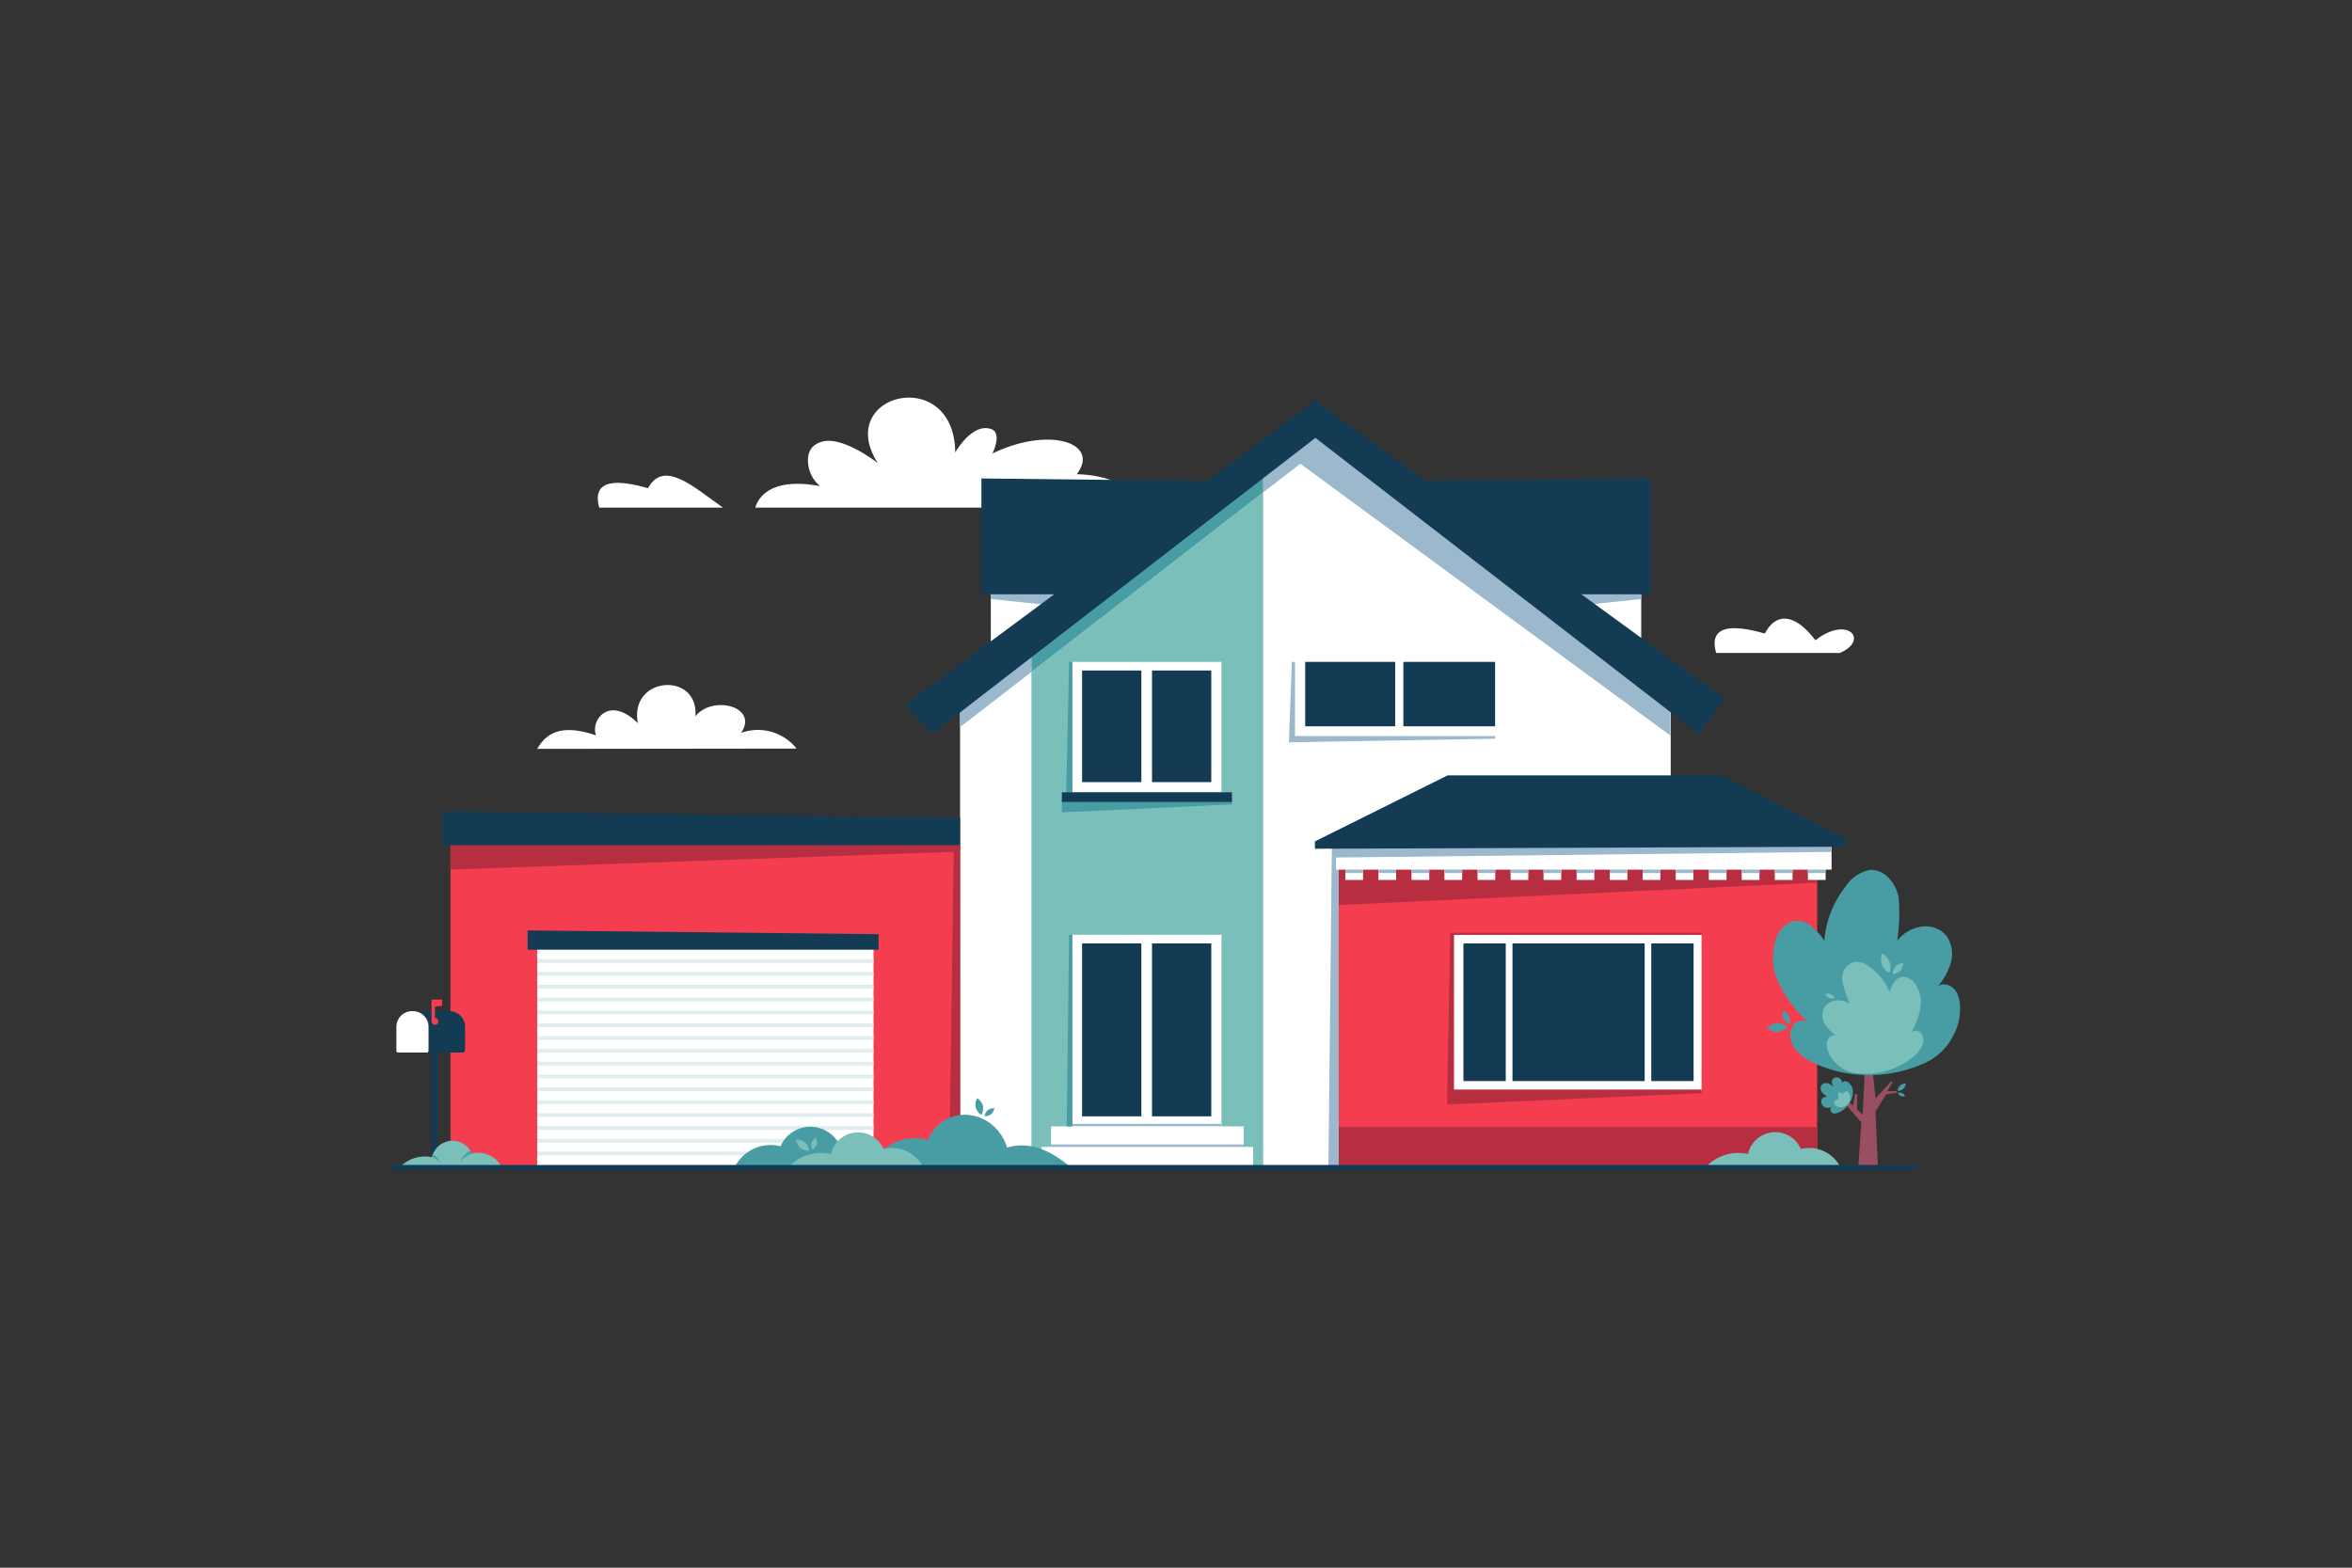 <svg xmlns="http://www.w3.org/2000/svg" viewBox="0 0 150 100"><rect x="0" y="0" width="150" height="100" fill="#333333" stroke="none"/><defs><style>.cls-1{fill:#fff;}.cls-2{fill:#9bb8cc;}.cls-3{fill:#133b53;}.cls-4{fill:#7bbfba;}.cls-5{fill:#479da3;}.cls-6{fill:#f43d4f;}.cls-7{fill:#b72e41;}.cls-8{fill:#e1ecef;}.cls-9{fill:#994f61;}</style></defs><g id="OBJECTS"><path class="cls-1" d="M73.17,32.38h-25c.12-.44.78-2,4.13-1.37a2.13,2.13,0,0,1-.75-1.94,1.18,1.18,0,0,1,.29-.58,1.36,1.36,0,0,1,.51-.29c1.32-.48,3.63,1.34,3.63,1.34-2.83-4.44,4.89-6.31,4.94-.68,0,0,1.13-2,2.37-1.46.5.28.19,1.15,0,1.53,3.62-1.76,6.91-.68,5.38,1.32C72.14,30.33,73.17,32.38,73.17,32.38Z"/><path class="cls-1" d="M34.26,47.77c.69-1.21,1.81-1.52,3.76-.86-.39-.89.78-2.63,2.66-.78-.57-3,3.89-3.32,3.67-.44,1.11-1.39,4.06-.6,2.91,1.06a3.15,3.15,0,0,1,3.54,1Z"/><path class="cls-1" d="M46.11,32.38H38.22c-.29-1-.11-2.17,3.11-1.24C42.34,29.26,44.31,31.13,46.11,32.38Z"/><path class="cls-1" d="M117.34,41.65h-7.89c-.3-1-.12-2.17,3.1-1.24.78-1.45,2-1.19,3.23.43C117.84,39.23,119.24,40.83,117.34,41.65Z"/><rect class="cls-1" x="98.04" y="34.69" width="6.64" height="6.64" transform="translate(202.71 76.01) rotate(180)"/><polygon class="cls-2" points="98.04 38.91 104.67 38.21 104.67 34.69 98.04 34.69 98.04 38.91"/><polygon class="cls-3" points="90.8 30.68 105.27 30.52 105.27 37.91 100.21 37.91 90.8 30.68"/><rect class="cls-1" x="63.19" y="34.69" width="6.64" height="6.64"/><polygon class="cls-2" points="69.83 38.91 63.19 38.21 63.19 34.69 69.83 34.69 69.83 38.91"/><polygon class="cls-3" points="77.06 30.68 62.59 30.52 62.59 37.91 67.65 37.91 77.06 30.68"/><polygon class="cls-1" points="106.55 74.48 61.23 74.48 61.23 43.84 83.89 26.34 106.55 43.84 106.55 74.48"/><polygon class="cls-2" points="83.87 26.34 61.21 43.84 61.21 46.4 65.78 42.86 65.78 41.89 80.56 29.86 80.56 31.41 82.93 29.58 106.53 46.92 106.53 43.84 83.87 26.34"/><polygon class="cls-4" points="65.78 74.48 80.56 74.42 80.56 31.41 65.78 42.86 65.78 74.48"/><polygon class="cls-5" points="65.78 41.89 65.78 42.86 80.56 31.41 80.56 29.86 65.78 41.89"/><polygon class="cls-3" points="83.89 25.56 57.74 44.95 59.45 46.82 83.89 27.93 108.34 46.82 110 44.57 83.89 25.56"/><rect class="cls-1" x="68.39" y="59.63" width="9.51" height="12.23"/><rect class="cls-3" x="69.01" y="60.18" width="3.78" height="11.03"/><rect class="cls-3" x="73.47" y="60.18" width="3.78" height="11.03"/><rect class="cls-2" x="68.39" y="71.69" width="9.51" height="0.16"/><rect class="cls-1" x="67.03" y="71.85" width="12.29" height="1.35"/><rect class="cls-1" x="66.43" y="73.16" width="13.49" height="1.31"/><rect class="cls-2" x="67.03" y="73" width="12.29" height="0.16"/><rect class="cls-1" x="68.39" y="42.22" width="9.51" height="8.32"/><rect class="cls-3" x="69.01" y="42.77" width="3.78" height="7.12"/><rect class="cls-3" x="73.47" y="42.77" width="3.78" height="7.12"/><polygon class="cls-5" points="78.56 51.31 67.72 51.82 67.72 51.16 78.56 51.16 78.56 51.31"/><polygon class="cls-5" points="68 50.54 68.39 50.54 68.39 42.22 68.18 42.22 68 50.54"/><rect class="cls-3" x="67.72" y="50.54" width="10.85" height="0.62"/><rect class="cls-3" x="89.5" y="42.22" width="5.85" height="4.11"/><rect class="cls-3" x="83.24" y="42.22" width="5.74" height="4.11"/><polygon class="cls-2" points="95.35 46.95 82.59 46.95 82.59 42.22 82.39 42.22 82.2 47.35 95.35 47.12 95.35 46.95"/><polygon class="cls-2" points="84.94 54.05 84.72 74.48 85.38 74.48 85.38 71.89 85.38 54.05 84.94 54.05"/><rect class="cls-6" x="28.73" y="53.91" width="32.5" height="20.57"/><polygon class="cls-7" points="61.23 54.32 28.73 55.47 28.73 53.91 61.23 53.91 61.23 54.32"/><polygon class="cls-3" points="61.23 53.91 28.23 53.91 28.23 51.76 61.23 52.17 61.23 53.91"/><rect class="cls-1" x="34.26" y="60.18" width="21.45" height="14.3"/><rect class="cls-8" x="34.26" y="61.18" width="21.45" height="0.24"/><rect class="cls-8" x="34.26" y="62" width="21.45" height="0.24"/><rect class="cls-8" x="34.26" y="62.82" width="21.45" height="0.24"/><rect class="cls-8" x="34.26" y="63.64" width="21.45" height="0.24"/><rect class="cls-8" x="34.26" y="64.46" width="21.45" height="0.24"/><rect class="cls-8" x="34.26" y="65.27" width="21.45" height="0.24"/><rect class="cls-8" x="34.26" y="66.09" width="21.45" height="0.24"/><rect class="cls-8" x="34.26" y="66.91" width="21.45" height="0.24"/><rect class="cls-8" x="34.26" y="67.73" width="21.45" height="0.24"/><rect class="cls-8" x="34.26" y="68.55" width="21.45" height="0.24"/><rect class="cls-8" x="34.26" y="69.37" width="21.45" height="0.24"/><rect class="cls-8" x="34.26" y="70.19" width="21.45" height="0.24"/><rect class="cls-8" x="34.26" y="71.01" width="21.45" height="0.24"/><rect class="cls-8" x="34.26" y="71.83" width="21.45" height="0.24"/><rect class="cls-8" x="34.26" y="72.65" width="21.45" height="0.24"/><rect class="cls-8" x="34.26" y="73.46" width="21.45" height="0.24"/><polygon class="cls-3" points="56.03 60.58 33.65 60.58 33.65 59.35 56.03 59.59 56.03 60.58"/><polygon class="cls-7" points="61.21 74.48 60.54 74.48 60.83 53.91 61.21 53.91 61.21 74.48"/><rect class="cls-6" x="85.38" y="53.91" width="30.51" height="20.57"/><rect class="cls-7" x="85.38" y="71.89" width="30.51" height="2.59"/><polygon class="cls-7" points="115.89 56.3 85.38 57.73 85.38 55.47 115.89 55.47 115.89 56.3"/><rect class="cls-1" x="92.72" y="59.63" width="15.8" height="9.95"/><rect class="cls-3" x="93.33" y="60.18" width="2.7" height="8.78"/><rect class="cls-3" x="96.46" y="60.18" width="8.43" height="8.78"/><rect class="cls-3" x="105.31" y="60.18" width="2.7" height="8.78"/><polygon class="cls-7" points="108.52 59.5 92.72 59.5 92.49 59.5 92.3 69.58 92.72 69.58 92.72 59.63 108.52 59.63 108.52 59.5"/><polygon class="cls-7" points="92.72 69.5 108.52 69.5 108.52 69.73 92.3 70.45 92.3 69.5 92.72 69.5"/><polygon class="cls-1" points="116.81 55.47 85.2 55.47 85.2 53.99 116.81 53.92 116.81 55.47"/><polygon class="cls-2" points="116.81 54.34 85.2 54.7 85.2 53.99 116.81 53.92 116.81 54.34"/><polygon class="cls-3" points="117.74 53.5 109.79 49.46 92.32 49.46 83.86 53.67 83.86 54.14 117.74 54.01 117.74 53.5"/><rect class="cls-1" x="85.8" y="55.02" width="1.13" height="1.11"/><rect class="cls-1" x="87.91" y="55.02" width="1.13" height="1.11"/><rect class="cls-1" x="90.02" y="55.02" width="1.13" height="1.11"/><rect class="cls-1" x="92.12" y="55.02" width="1.13" height="1.11"/><rect class="cls-1" x="94.23" y="55.02" width="1.13" height="1.11"/><rect class="cls-1" x="98.44" y="55.02" width="1.13" height="1.11"/><rect class="cls-1" x="96.34" y="55.02" width="1.13" height="1.11"/><rect class="cls-1" x="100.55" y="55.02" width="1.13" height="1.11"/><rect class="cls-1" x="102.66" y="55.02" width="1.13" height="1.11"/><rect class="cls-1" x="104.76" y="55.02" width="1.13" height="1.11"/><rect class="cls-1" x="106.87" y="55.02" width="1.13" height="1.11"/><rect class="cls-1" x="108.98" y="55.02" width="1.13" height="1.11"/><rect class="cls-1" x="113.19" y="55.02" width="1.13" height="1.11"/><rect class="cls-1" x="111.08" y="55.02" width="1.13" height="1.11"/><rect class="cls-1" x="115.3" y="55.02" width="1.13" height="1.11"/><rect class="cls-2" x="85.8" y="55.47" width="1.13" height="0.22"/><rect class="cls-2" x="87.91" y="55.47" width="1.13" height="0.22"/><rect class="cls-2" x="90.02" y="55.47" width="1.13" height="0.22"/><rect class="cls-2" x="92.12" y="55.47" width="1.13" height="0.22"/><rect class="cls-2" x="94.23" y="55.47" width="1.13" height="0.22"/><rect class="cls-2" x="98.44" y="55.47" width="1.13" height="0.22"/><rect class="cls-2" x="96.34" y="55.47" width="1.13" height="0.22"/><rect class="cls-2" x="100.55" y="55.47" width="1.13" height="0.22"/><rect class="cls-2" x="102.66" y="55.47" width="1.13" height="0.22"/><rect class="cls-2" x="104.76" y="55.47" width="1.13" height="0.22"/><rect class="cls-2" x="106.87" y="55.47" width="1.13" height="0.22"/><rect class="cls-2" x="108.98" y="55.47" width="1.13" height="0.22"/><rect class="cls-2" x="113.19" y="55.47" width="1.13" height="0.22"/><rect class="cls-2" x="111.08" y="55.47" width="1.13" height="0.22"/><rect class="cls-2" x="115.3" y="55.47" width="1.13" height="0.22"/><rect class="cls-3" x="27.54" y="66.79" width="0.37" height="7.69"/><path class="cls-3" d="M28.61,64.5H26.25a1,1,0,0,1,1.05,1v1.55l-.21.09h2.42a.15.15,0,0,0,.15-.15V65.54A1,1,0,0,0,28.61,64.5Z"/><path class="cls-1" d="M26.28,64.5a1,1,0,0,0-1,1v1.53a.11.11,0,0,0,.12.11h1.82a.11.11,0,0,0,.11-.11V65.54A1,1,0,0,0,26.28,64.5Z"/><path class="cls-6" d="M28.2,64.16v-.4h-.68v1.39a.22.22,0,0,0,.44,0,.22.22,0,0,0-.22-.22h0v-.72Z"/><polygon class="cls-5" points="68.03 71.85 68.39 71.85 68.39 59.63 68.18 59.63 68.03 71.85"/><polygon class="cls-9" points="118.52 74.34 118.71 71.6 117.19 69.84 117.28 69.77 118.18 70.53 118.31 69.77 118.45 69.8 118.43 70.76 118.79 71.11 118.93 68.31 118.19 67.39 118.27 67.32 119.04 67.93 119.09 66.47 119.29 66.47 119.42 68.27 119.62 70.06 120.62 68.97 120.71 69.03 120.35 69.61 120.98 69.6 120.98 69.71 120.29 69.81 119.61 70.89 119.76 74.34 118.52 74.34"/><path class="cls-5" d="M125,64.42a2.27,2.27,0,0,0-.16-1,1,1,0,0,0-.76-.62.56.56,0,0,0-.54.18,4.23,4.23,0,0,0,.88-1.59,2,2,0,0,0-.31-1.73,1.77,1.77,0,0,0-1.59-.55A2.44,2.44,0,0,0,121,60a12.61,12.61,0,0,0,.09-2.74c-.17-.91-.89-1.81-1.8-1.77a2.3,2.3,0,0,0-1.54,1A6.4,6.4,0,0,0,116.35,60a4.57,4.57,0,0,0-.8-.9,1.44,1.44,0,0,0-1.13-.35,1.74,1.74,0,0,0-1.23,1.42,3.79,3.79,0,0,0,.07,2.11,7.61,7.61,0,0,0,2,2.85.83.83,0,0,0-1,.43,1.4,1.4,0,0,0,.33,1.47,3.52,3.52,0,0,0,1.06.77,8.55,8.55,0,0,0,7.12,0A3.79,3.79,0,0,0,124.6,66h0A3.38,3.38,0,0,0,125,64.42Z"/><path class="cls-5" d="M117.91,69.07c-.11-.12-.41-.17-.4.05-.09-.67-1-.42-.56.23-.68-.71-1.28.19-.4.59-.75,0-.33,1.08.32.62a.25.25,0,0,0,.19.46C117.82,70.9,118.59,69.69,117.91,69.07Z"/><path class="cls-4" d="M116.59,67.08a1.08,1.08,0,0,1-.08-.56.58.58,0,0,1,.3-.45.33.33,0,0,1,.32,0,2.29,2.29,0,0,1-.72-.7,1.08,1.08,0,0,1-.11-1,1,1,0,0,1,.76-.55,1.36,1.36,0,0,1,.92.22,7.38,7.38,0,0,1-.48-1.44,1.09,1.09,0,0,1,.68-1.22,1.21,1.21,0,0,1,1,.26,3.54,3.54,0,0,1,1.32,1.64,2.8,2.8,0,0,1,.28-.61.83.83,0,0,1,.55-.36,1,1,0,0,1,.88.56,2.13,2.13,0,0,1,.3,1.13,4.41,4.41,0,0,1-.61,1.84.45.45,0,0,1,.61.06.77.77,0,0,1,.06.84,1.9,1.9,0,0,1-.44.58,4.78,4.78,0,0,1-3.79,1.13,2.13,2.13,0,0,1-1.26-.64h0A1.87,1.87,0,0,1,116.59,67.08Z"/><path class="cls-5" d="M114.08,64.78a.81.81,0,0,1,.06.52.77.77,0,0,1-.41-.32.74.74,0,0,1,0-.51A.78.78,0,0,1,114.08,64.78Z"/><path class="cls-5" d="M113.33,65.27a1,1,0,0,1,.66.24,1,1,0,0,1-.63.32,1.09,1.09,0,0,1-.67-.24A1,1,0,0,1,113.33,65.27Z"/><path class="cls-5" d="M121.23,69.92a.43.43,0,0,1-.2-.2.47.47,0,0,1,.28,0,.39.39,0,0,1,.19.2A.44.44,0,0,1,121.23,69.92Z"/><path class="cls-5" d="M121.38,69.46a.59.59,0,0,1-.36.13.61.61,0,0,1,.16-.35.57.57,0,0,1,.36-.12A.51.51,0,0,1,121.38,69.46Z"/><path class="cls-4" d="M121.19,61.93a.82.82,0,0,1-.48.19.78.78,0,0,1,.18-.48.79.79,0,0,1,.48-.2A.8.8,0,0,1,121.19,61.93Z"/><path class="cls-4" d="M116.76,63.42a.53.53,0,0,1,.26.25.53.53,0,0,1-.36,0,.53.53,0,0,1-.26-.25A.53.53,0,0,1,116.76,63.42Z"/><path class="cls-4" d="M120.5,61.34a1,1,0,0,1,0,.71.92.92,0,0,1-.45-1.23A1.06,1.06,0,0,1,120.5,61.34Z"/><path class="cls-4" d="M117.47,70.62h-.2a.38.38,0,0,1-.23-.13.24.24,0,0,1-.05-.23c0-.11.18-.08.24-.16a.2.2,0,0,0,0-.17.48.48,0,0,1,0-.17.1.1,0,0,1,.12-.09s.07,0,.1.08a.11.11,0,0,0,.06,0c.11,0,.13-.16.25-.14s.18.14.21.24a.56.56,0,0,1-.09.53A.67.67,0,0,1,117.47,70.62Z"/><path class="cls-4" d="M117.38,74.46a2.24,2.24,0,0,0-2.53-1.17,1.78,1.78,0,0,0-3.37.32,2.86,2.86,0,0,0-2.71.85Z"/><path class="cls-5" d="M64.23,73.2c-.79-2.49-4-2.89-5.06-.48A3.07,3.07,0,0,0,55.9,73.8a1.79,1.79,0,0,0-2.2-.31,2.07,2.07,0,0,0-3.92-.37,2.57,2.57,0,0,0-2.94,1.36H68.31C67.06,73.42,65.73,72.77,64.23,73.2Z"/><path class="cls-4" d="M58.88,74.46a2.24,2.24,0,0,0-2.53-1.17,1.78,1.78,0,0,0-3.36.32,2.88,2.88,0,0,0-2.72.85Z"/><path class="cls-5" d="M63.21,71.08a.66.66,0,0,1-.42.12.65.65,0,0,1,.2-.38.7.7,0,0,1,.42-.13A.67.67,0,0,1,63.21,71.08Z"/><path class="cls-5" d="M62.69,70.53a1,1,0,0,1-.09.59.75.75,0,0,1-.27-1.07A.93.93,0,0,1,62.69,70.53Z"/><path class="cls-4" d="M52.09,73a.68.68,0,0,1-.27.34.65.65,0,0,1-.06-.43.63.63,0,0,1,.27-.34A.72.72,0,0,1,52.09,73Z"/><path class="cls-4" d="M51.34,72.87a.94.94,0,0,1,.27.54,1,1,0,0,1-.57-.18.94.94,0,0,1-.27-.54A.89.89,0,0,1,51.34,72.87Z"/><path class="cls-4" d="M32,74.46a1.69,1.69,0,0,0-1.91-.88,1.34,1.34,0,0,0-2.54.24,2.18,2.18,0,0,0-2.05.64Z"/><path class="cls-5" d="M29.35,74.14a1.33,1.33,0,0,1,.78-.56l-.1-.19A1.3,1.3,0,0,0,29.35,74.14Z"/><path class="cls-5" d="M27.59,73.82a1.54,1.54,0,0,1,.5.35,1.17,1.17,0,0,0-.45-.5Z"/><rect class="cls-3" x="25" y="74.31" width="97.25" height="0.32"/></g></svg>